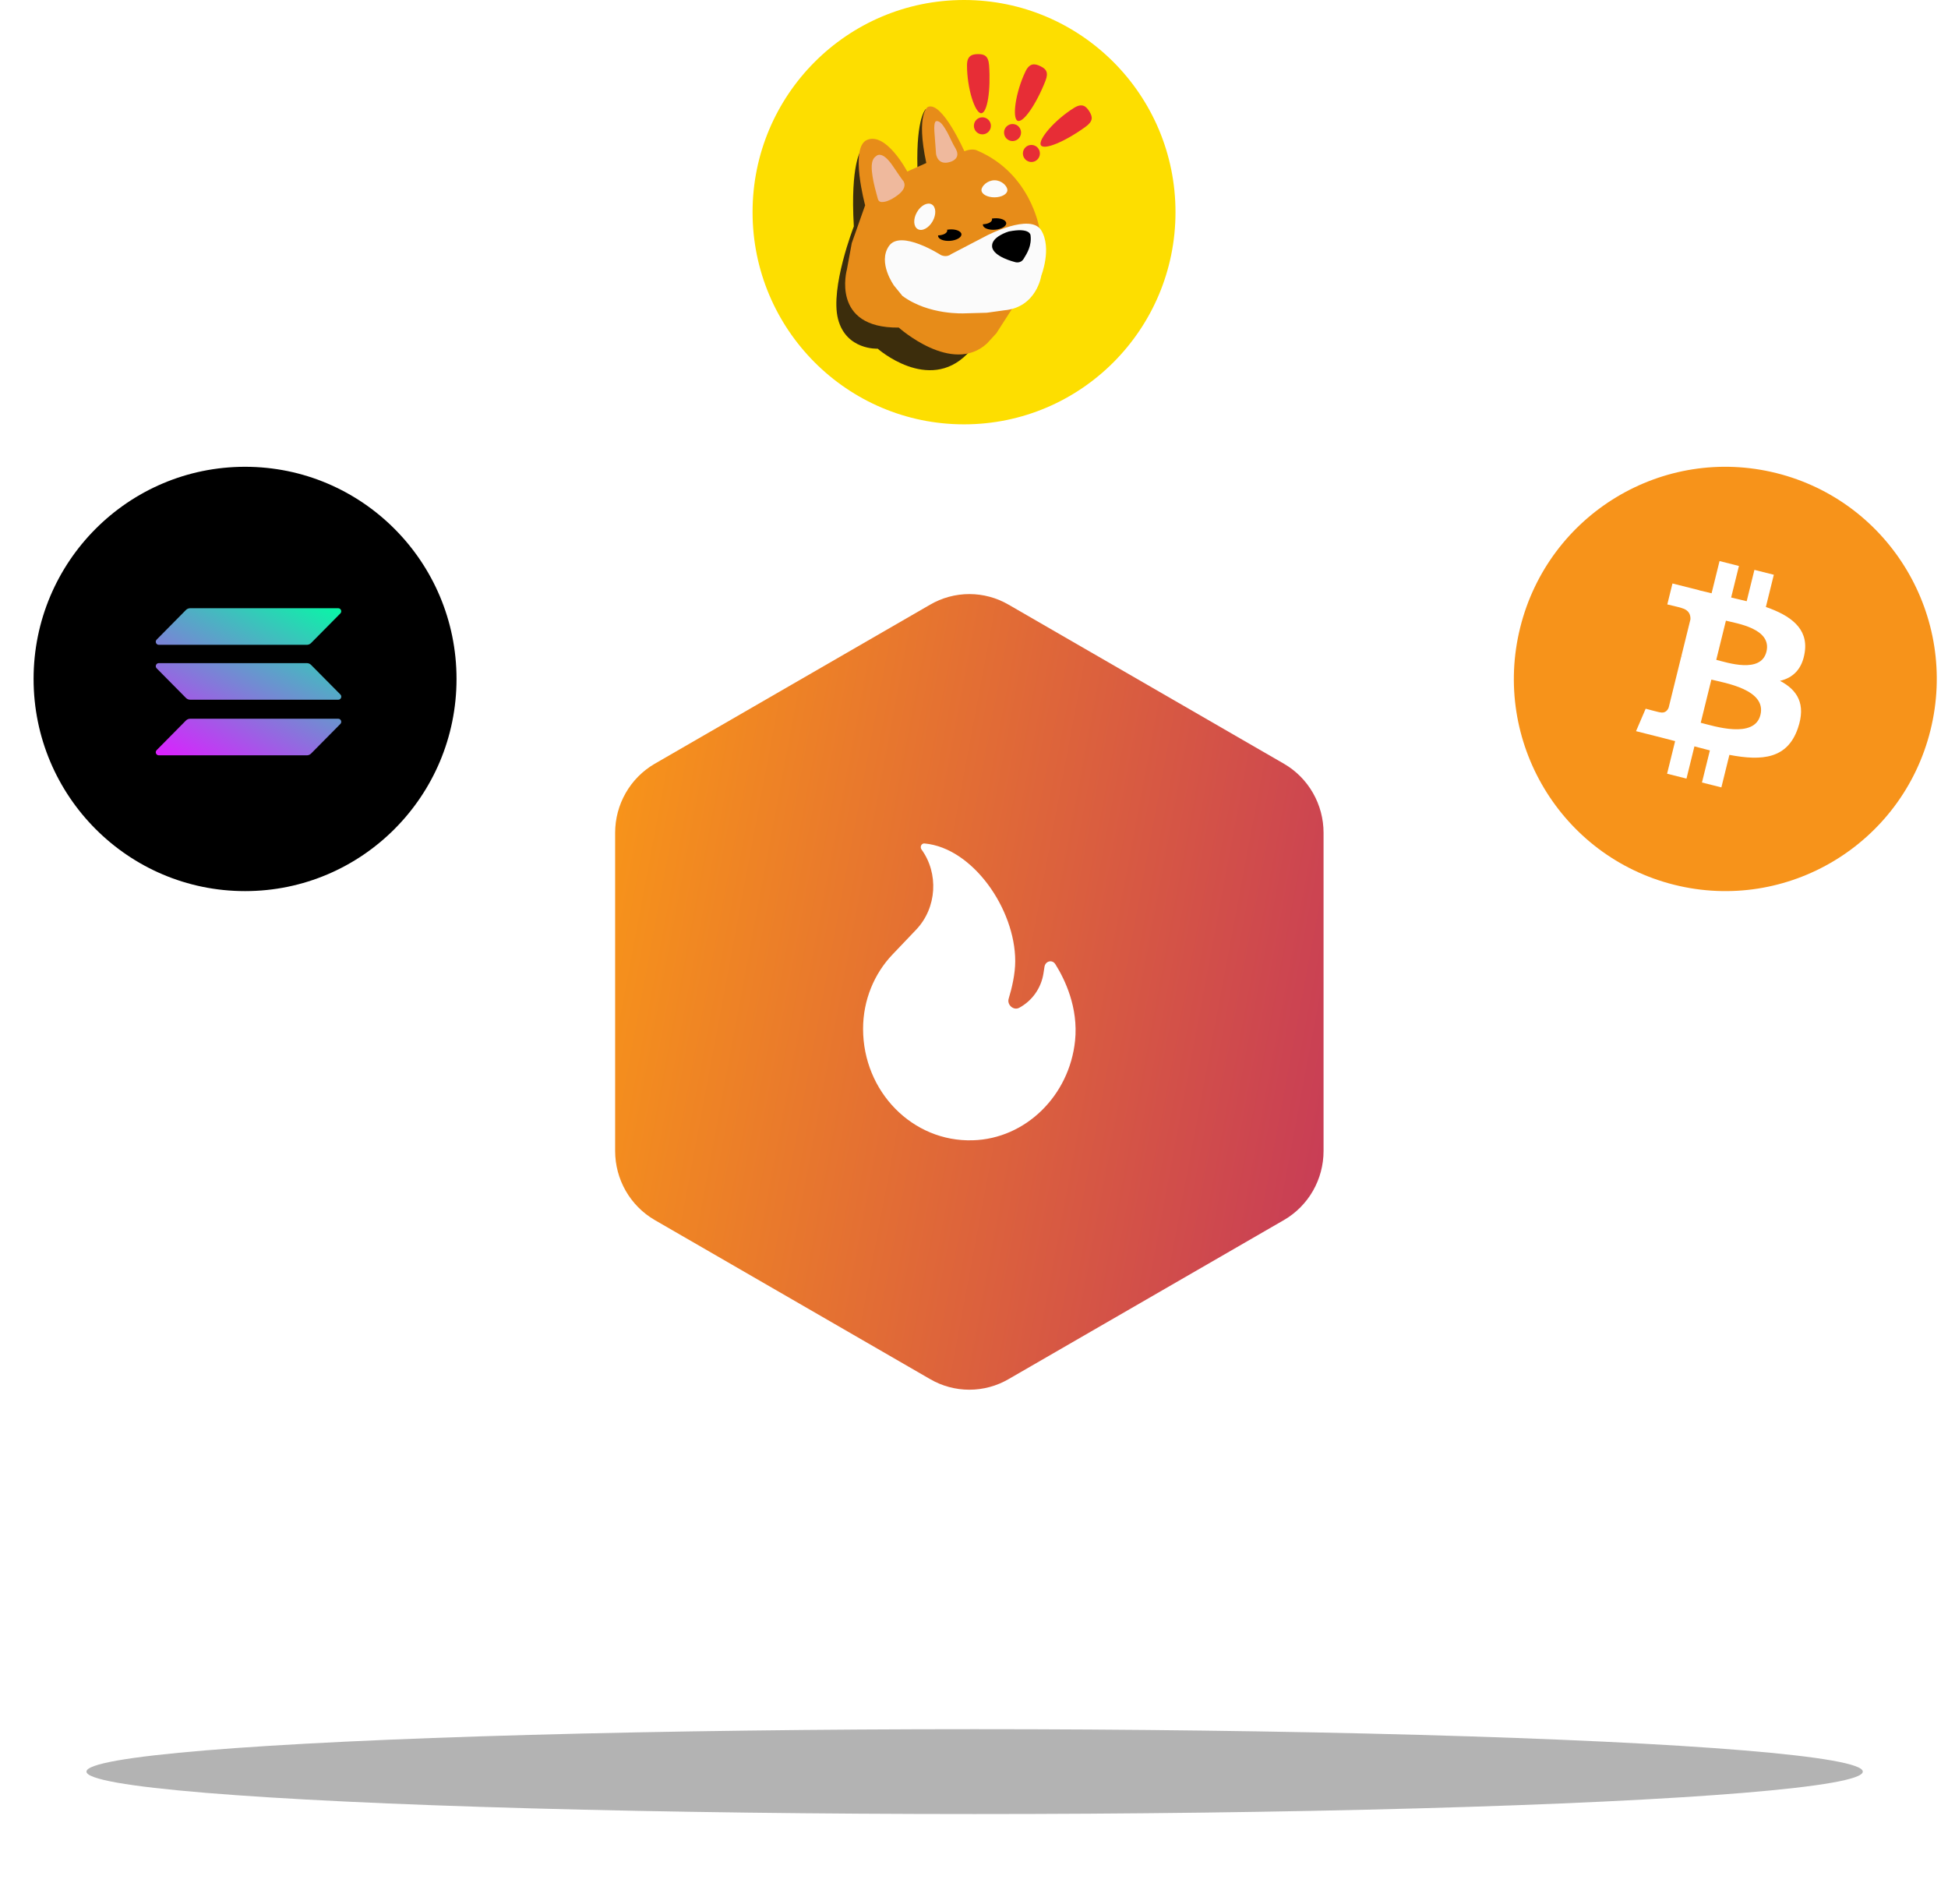 <svg width="174" height="170" viewBox="0 0 174 170" fill="none" xmlns="http://www.w3.org/2000/svg">
<path d="M118.223 102.792V74.365C118.222 73.119 117.896 71.895 117.279 70.816C116.662 69.737 115.775 68.841 114.708 68.218L90.1 54.005C89.031 53.381 87.818 53.053 86.584 53.053C85.35 53.053 84.138 53.381 83.069 54.005L58.461 68.218C57.393 68.841 56.506 69.737 55.889 70.816C55.272 71.895 54.947 73.119 54.945 74.365V102.792C54.947 104.039 55.272 105.263 55.889 106.342C56.506 107.42 57.393 108.316 58.461 108.94L83.069 123.153C84.138 123.777 85.35 124.105 86.584 124.105C87.818 124.105 89.031 123.777 90.1 123.153L114.708 108.94C115.775 108.316 116.662 107.42 117.279 106.342C117.896 105.263 118.222 104.039 118.223 102.792Z" fill="url(#paint0_linear_452_26586)"/>
<path d="M96.027 92.94C96.332 89.975 95.117 87.46 94.266 86.105C93.987 85.661 93.375 85.822 93.295 86.341L93.205 86.924C93.002 88.235 92.199 89.375 91.035 90C90.534 90.269 89.931 89.733 90.097 89.186C90.389 88.225 90.682 86.976 90.682 85.83C90.682 81.186 86.891 75.723 82.592 75.325C82.308 75.292 82.15 75.624 82.308 75.856C83.857 77.979 83.698 81.064 81.834 83.021L79.716 85.244C78.103 86.936 77.092 89.291 77.092 91.879C77.092 97.485 81.517 101.996 86.891 101.831C91.602 101.698 95.521 97.85 96.027 92.94Z" fill="white"/>
<g filter="url(#filter0_f_452_26586)">
<ellipse cx="87.056" cy="158.21" rx="79.333" ry="3.789" fill="black" fill-opacity="0.3"/>
</g>
<g clip-path="url(#clip0_452_26586)">
<path d="M86.11 37.895C96.542 37.895 104.998 29.412 104.998 18.947C104.998 8.483 96.542 0 86.11 0C75.677 0 67.221 8.483 67.221 18.947C67.221 29.412 75.677 37.895 86.11 37.895Z" fill="#FDDE00"/>
<path d="M76.917 13.396C76.917 13.396 75.94 14.63 76.266 20.218C76.266 20.218 74.131 25.697 74.855 28.491C75.578 31.285 78.4 31.14 78.4 31.14C78.4 31.14 82.921 35.131 86.394 31.611C89.867 28.092 83.5 14.448 83.5 14.448L82.704 9.731C82.704 9.731 81.836 10.421 81.945 14.956C82.053 19.492 80.172 16.299 80.172 16.299L76.917 13.396Z" fill="#3C2D0C"/>
<path d="M77.276 18.331L76.083 21.706L75.648 24.064C75.648 24.064 74.165 29.326 80.279 29.253C80.279 29.253 85.054 33.535 88.165 30.668L88.997 29.761L90.444 27.511L92.831 20.363C92.831 20.363 92.071 15.464 87.26 13.432C87.26 13.432 86.862 13.215 86.139 13.505C86.139 13.505 84.149 9.006 82.883 9.55C82.883 9.55 81.798 10.13 82.739 14.557L81.038 15.319C81.038 15.319 79.179 11.783 77.457 12.489C75.866 13.142 77.276 18.331 77.276 18.331Z" fill="#E78C19"/>
<path d="M83.463 11.763L83.608 13.723C83.608 13.723 83.716 14.848 84.91 14.448C85.247 14.335 85.544 14.1 85.512 13.713C85.489 13.423 85.287 13.161 85.156 12.911C84.91 12.443 84.714 11.947 84.428 11.501C84.282 11.272 83.981 10.76 83.644 10.82C83.644 10.82 83.395 10.747 83.463 11.763Z" fill="#EFB99D"/>
<path d="M78.234 13.963C78.257 13.948 78.743 13.33 79.753 14.827C80.764 16.324 80.662 16.127 80.662 16.127C80.662 16.127 81.205 16.725 80.092 17.494C79.85 17.674 79.585 17.823 79.305 17.935C79.131 18.005 78.945 18.041 78.758 18.04C78.547 18.03 78.452 17.922 78.4 17.723C78.228 17.07 78.036 16.42 77.938 15.751C77.865 15.246 77.718 14.302 78.234 13.963Z" fill="#EFB99D"/>
<path d="M89.982 16.979C89.982 17.334 89.463 17.623 88.824 17.623C88.184 17.623 87.666 17.334 87.666 16.979C87.666 16.623 88.195 16.099 88.835 16.099C89.474 16.099 89.982 16.623 89.982 16.979Z" fill="#FBFBFB"/>
<path d="M83.305 19.757C83.649 19.147 83.613 18.474 83.225 18.253C82.836 18.032 82.243 18.348 81.898 18.958C81.554 19.568 81.59 20.241 81.979 20.462C82.367 20.682 82.961 20.366 83.305 19.757Z" fill="#FBFBFB"/>
<path d="M84.946 22.703L88.111 21.052C88.111 21.052 92.054 18.984 93.013 20.581C93.971 22.177 93.013 24.608 93.013 24.608C93.013 24.608 92.597 27.457 89.703 27.711L88.147 27.928L86.158 27.983C86.158 27.983 82.956 28.164 80.605 26.423L79.864 25.515C79.864 25.515 78.362 23.447 79.411 21.959C80.46 20.472 84.042 22.776 84.042 22.776C84.042 22.776 84.53 23.03 84.946 22.703Z" fill="#FBFBFB"/>
<path d="M92.127 14.467C92.546 14.467 92.886 14.126 92.886 13.705C92.886 13.284 92.546 12.943 92.127 12.943C91.707 12.943 91.367 13.284 91.367 13.705C91.367 14.126 91.707 14.467 92.127 14.467Z" fill="#E72D36"/>
<path d="M90.443 12.598C90.863 12.598 91.203 12.257 91.203 11.836C91.203 11.415 90.863 11.074 90.443 11.074C90.024 11.074 89.684 11.415 89.684 11.836C89.684 12.257 90.024 12.598 90.443 12.598Z" fill="#E72D36"/>
<path d="M87.75 11.999C88.169 11.999 88.51 11.658 88.51 11.237C88.51 10.816 88.169 10.475 87.75 10.475C87.33 10.475 86.99 10.816 86.99 11.237C86.99 11.658 87.33 11.999 87.75 11.999Z" fill="#E72D36"/>
<path d="M88.347 5.831C88.509 8.08 88.186 10.112 87.641 10.112C87.097 10.112 86.375 7.917 86.375 5.831C86.375 4.969 86.825 4.833 87.37 4.833C87.914 4.833 88.284 4.971 88.347 5.831Z" fill="#E72D36"/>
<path d="M93.377 7.234C92.55 9.332 91.379 11.021 90.888 10.784C90.398 10.547 90.698 8.255 91.601 6.376C91.974 5.6 92.439 5.673 92.929 5.91C93.42 6.147 93.693 6.433 93.377 7.234Z" fill="#E72D36"/>
<path d="M96.975 11.314C95.155 12.639 93.262 13.434 92.975 12.97C92.688 12.506 94.168 10.733 95.936 9.633C96.667 9.179 97.019 9.491 97.306 9.955C97.593 10.419 97.671 10.808 96.975 11.314Z" fill="#E72D36"/>
<path d="M84.796 20.49C84.727 20.495 84.661 20.504 84.597 20.515C84.605 20.538 84.609 20.562 84.609 20.586C84.609 20.819 84.25 21.008 83.796 21.02C83.793 21.04 83.792 21.06 83.793 21.079C83.815 21.36 84.299 21.552 84.874 21.507C85.449 21.462 85.898 21.198 85.876 20.917C85.855 20.636 85.371 20.445 84.796 20.49Z" fill="black"/>
<path d="M88.797 19.496C88.729 19.502 88.663 19.51 88.599 19.521C88.607 19.544 88.611 19.569 88.612 19.593C88.612 19.825 88.251 20.014 87.798 20.027C87.795 20.047 87.794 20.066 87.796 20.086C87.817 20.367 88.301 20.558 88.876 20.514C89.451 20.469 89.9 20.205 89.878 19.924C89.856 19.643 89.373 19.451 88.797 19.496Z" fill="black"/>
<path d="M90.109 20.672C90.109 20.672 88.522 21.134 88.617 22.032C88.712 22.93 90.625 23.393 90.625 23.393C90.625 23.393 91.141 23.597 91.439 23.107C91.737 22.617 92.171 21.951 92.049 20.998C92.049 20.998 92.009 20.291 90.109 20.672Z" fill="black"/>
</g>
<path d="M172.433 65.215C169.91 75.366 159.66 81.543 149.539 79.012C139.421 76.481 133.262 66.2 135.786 56.05C138.308 45.899 148.559 39.721 158.677 42.251C168.798 44.782 174.956 55.064 172.433 65.215L172.433 65.215H172.433Z" fill="#F7931A"/>
<path d="M161.206 58.23C161.521 56.107 159.921 54.965 157.732 54.204L158.442 51.327L156.709 50.891L156.018 53.691C155.563 53.577 155.095 53.468 154.63 53.361L155.326 50.542L153.594 50.105L152.883 52.981C152.506 52.895 152.136 52.809 151.777 52.718L151.779 52.709L149.389 52.106L148.928 53.977C148.928 53.977 150.213 54.275 150.186 54.293C150.888 54.47 151.015 54.939 150.994 55.311L150.185 58.589C150.234 58.601 150.296 58.619 150.366 58.647C150.308 58.632 150.246 58.617 150.182 58.601L149.049 63.192C148.963 63.407 148.746 63.731 148.255 63.608C148.272 63.633 146.995 63.29 146.995 63.29L146.135 65.295L148.39 65.863C148.81 65.969 149.221 66.081 149.626 66.185L148.909 69.095L150.64 69.531L151.35 66.652C151.823 66.782 152.282 66.902 152.731 67.014L152.023 69.88L153.757 70.316L154.474 67.412C157.429 67.977 159.651 67.749 160.586 65.048C161.34 62.874 160.549 61.619 158.994 60.801C160.127 60.538 160.98 59.785 161.207 58.23L161.206 58.23L161.206 58.23ZM157.247 63.841C156.711 66.015 153.087 64.84 151.913 64.545L152.864 60.69C154.039 60.986 157.806 61.573 157.247 63.841H157.247ZM157.783 58.199C157.294 60.177 154.278 59.172 153.3 58.925L154.163 55.429C155.141 55.676 158.292 56.136 157.783 58.199H157.783Z" fill="white"/>
<ellipse cx="21.889" cy="60.632" rx="18.889" ry="18.947" fill="black"/>
<path d="M16.605 64.346C16.706 64.244 16.843 64.186 16.986 64.186H30.211C30.452 64.186 30.573 64.481 30.401 64.652L27.788 67.293C27.687 67.395 27.55 67.453 27.407 67.453H14.185C13.944 67.453 13.823 67.158 13.995 66.987L16.605 64.346Z" fill="url(#paint1_linear_452_26586)"/>
<path d="M16.605 54.477C16.706 54.374 16.843 54.316 16.986 54.316H30.211C30.452 54.316 30.573 54.612 30.401 54.782L27.788 57.423C27.687 57.526 27.55 57.584 27.407 57.584H14.185C13.944 57.584 13.823 57.288 13.995 57.118L16.605 54.477Z" fill="url(#paint2_linear_452_26586)"/>
<path d="M27.788 59.38C27.687 59.277 27.55 59.219 27.407 59.219H14.185C13.944 59.219 13.823 59.515 13.995 59.685L16.608 62.326C16.709 62.429 16.846 62.487 16.989 62.487H30.214C30.456 62.487 30.576 62.191 30.405 62.021L27.788 59.38Z" fill="url(#paint3_linear_452_26586)"/>
<defs>
<filter id="filter0_f_452_26586" x="0.167" y="146.865" width="173.777" height="22.69" filterUnits="userSpaceOnUse" color-interpolation-filters="sRGB">
<feFlood flood-opacity="0" result="BackgroundImageFix"/>
<feBlend mode="normal" in="SourceGraphic" in2="BackgroundImageFix" result="shape"/>
<feGaussianBlur stdDeviation="3.778" result="effect1_foregroundBlur_452_26586"/>
</filter>
<linearGradient id="paint0_linear_452_26586" x1="54.945" y1="73.732" x2="122.03" y2="86.322" gradientUnits="userSpaceOnUse">
<stop stop-color="#F7931A"/>
<stop offset="1" stop-color="#C83D56"/>
</linearGradient>
<linearGradient id="paint1_linear_452_26586" x1="28.948" y1="52.738" x2="19.627" y2="70.385" gradientUnits="userSpaceOnUse">
<stop stop-color="#00FFA3"/>
<stop offset="1" stop-color="#DC1FFF"/>
</linearGradient>
<linearGradient id="paint2_linear_452_26586" x1="24.947" y1="50.624" x2="15.625" y2="68.271" gradientUnits="userSpaceOnUse">
<stop stop-color="#00FFA3"/>
<stop offset="1" stop-color="#DC1FFF"/>
</linearGradient>
<linearGradient id="paint3_linear_452_26586" x1="26.935" y1="51.675" x2="17.613" y2="69.322" gradientUnits="userSpaceOnUse">
<stop stop-color="#00FFA3"/>
<stop offset="1" stop-color="#DC1FFF"/>
</linearGradient>
<clipPath id="clip0_452_26586">
<rect width="37.778" height="37.895" fill="white" transform="translate(67.221)"/>
</clipPath>
</defs>
</svg>
